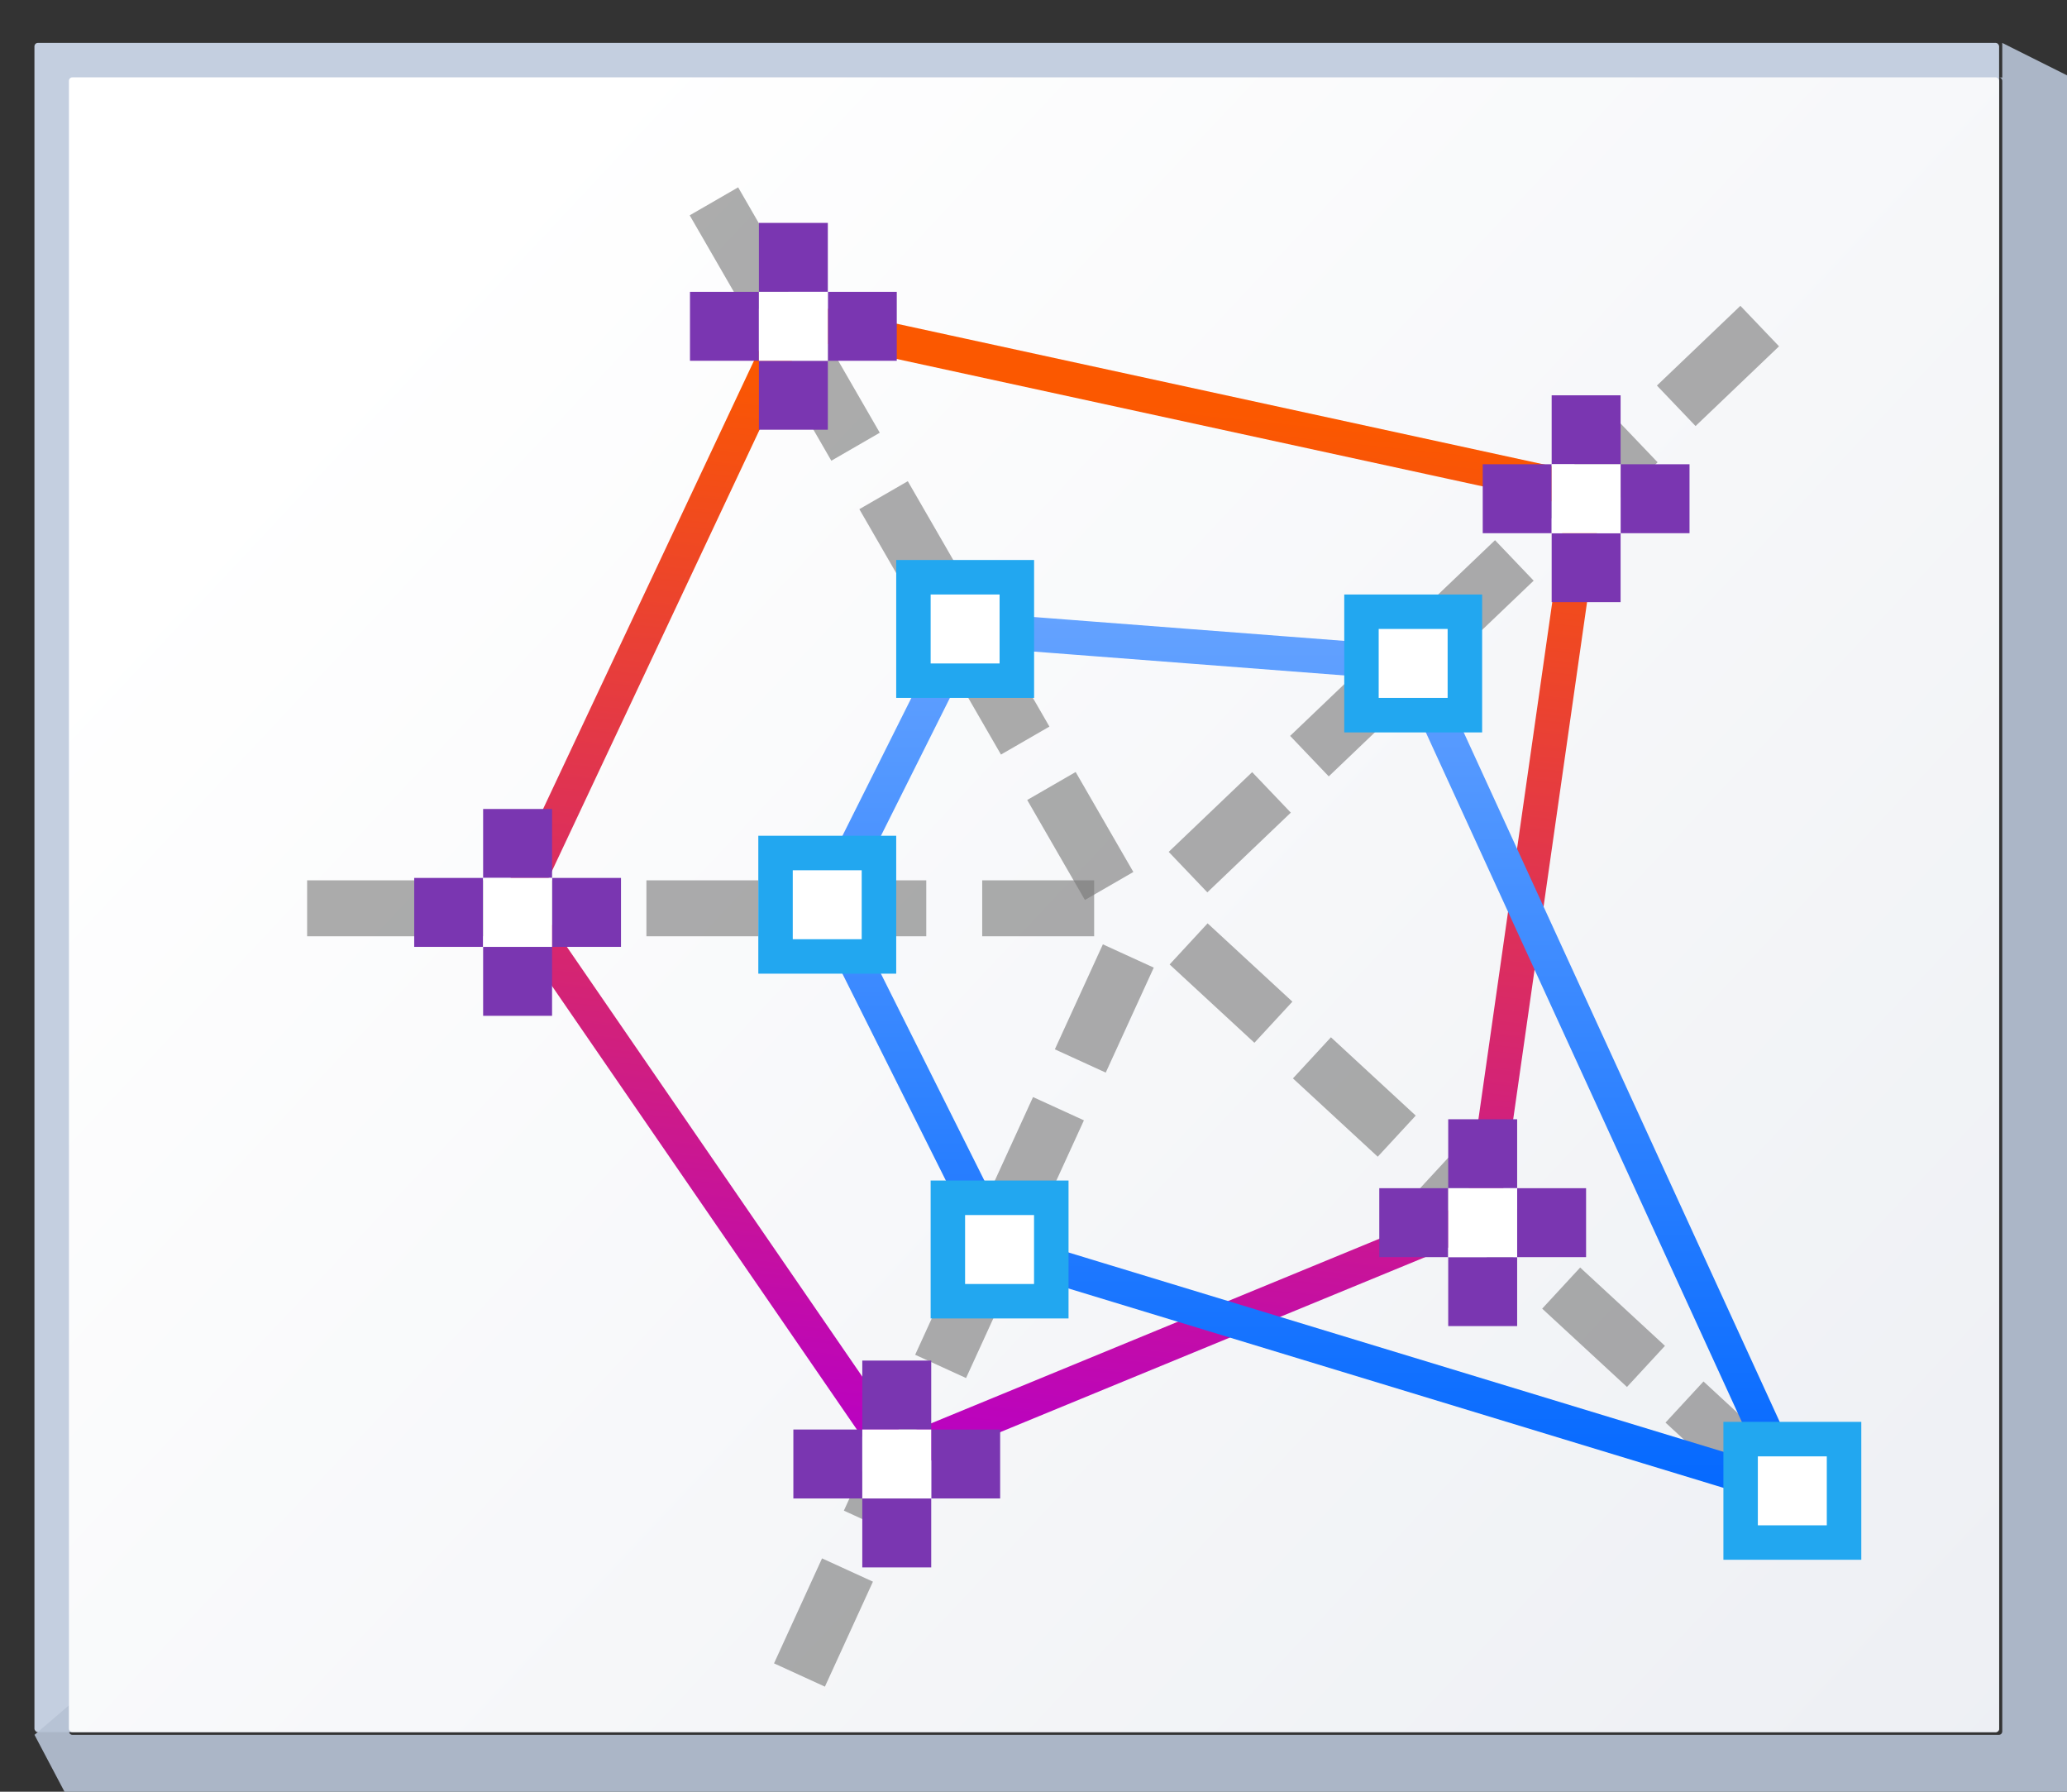 <svg height="52" viewBox="0 0 15.875 13.758" width="60" xmlns="http://www.w3.org/2000/svg" xmlns:xlink="http://www.w3.org/1999/xlink"><rect x="0" y="0" width="15.875" height="13.758" fill="#333333" stroke="none"/><linearGradient id="a" gradientUnits="userSpaceOnUse" x1="18.626" x2="18.626" y1="292.616" y2="273.359"><stop offset="0" stop-color="#06f"/><stop offset="1" stop-color="#80b3ff"/></linearGradient><linearGradient id="b" gradientUnits="userSpaceOnUse" x1="18.626" x2="20.458" y1="291.7" y2="274.297"><stop offset="0" stop-color="#b900c4"/><stop offset="1" stop-color="#fb5800"/></linearGradient><linearGradient id="c" gradientUnits="userSpaceOnUse" x1="4.515" x2="40.639" y1="274.423" y2="308.289"><stop offset="0" stop-color="#fff"/><stop offset="1" stop-color="#e6e9ef"/></linearGradient><g transform="matrix(.469 0 0 .469 0 -125.463)"><rect fill="#c4cfe0" height="27.657" rx=".055" ry=".058" width="32.173" x=".564" y="268.214"/><path d="m123.73 2.201v2.135c-.067 0-.135-0-.201 0 .112.003.201.096.201.213v101.971c0 .118-.091.213-.205.213h-119.053c-.114 0-.207-.095-.207-.213v-1.613l-2.133 1.828 2.133 4.043.215.223h123.305l.213-.223v-106.221l-.213-.221h.213z" fill="#b6c2d4" fill-opacity=".917" transform="matrix(.265 0 0 .265 0 267.631)"/><rect fill="url(#c)" height="27.093" rx=".055" ry=".057" width="31.608" x="1.129" y="268.778"/><g fill="#797979" transform="matrix(.539 0 0 .539 .987 268.649)"><path d="m7.5 24.63v1.7h3.507v-1.7zm5.101 0v1.7h3.507v-1.7zm5.207 0v1.7h3.401v-1.7zm5.101 0v1.7h3.401v-1.7zm5.101 0v1.7h3.401v-1.7z" opacity=".614"/><path d="m52.219 8.409-1.174-1.23-2.536 2.422 1.174 1.23zm-3.689 3.523-1.174-1.23-2.536 2.422 1.174 1.23zm-3.766 3.596-1.174-1.23-2.536 2.422 1.174 1.23zm-3.689 3.523-1.174-1.23-2.536 2.422 1.174 1.23zm-3.689 3.523-1.174-1.23-2.536 2.422 1.174 1.23z" opacity=".614"/><path d="m20.595 3.58-1.472.85 1.753 3.037 1.472-.85zm2.55 4.417-1.472.85 1.753 3.037 1.472-.85zm2.604 4.509-1.472.85 1.753 3.037 1.472-.85zm2.55 4.417-1.472.85 1.753 3.037 1.472-.85zm2.55 4.417-1.472.85 1.753 3.037 1.472-.85z" opacity=".614"/><path d="m51.346 43.481 1.154-1.249-2.576-2.379-1.154 1.249zm-3.747-3.461 1.154-1.249-2.576-2.379-1.154 1.249zm-3.825-3.533 1.154-1.249-2.576-2.379-1.154 1.249zm-3.747-3.461 1.154-1.249-2.576-2.379-1.154 1.249zm-3.747-3.461 1.154-1.249-2.576-2.379-1.154 1.249z" opacity=".614"/><path d="m21.685 48.416 1.546.707 1.459-3.189-1.546-.707zm2.122-4.639 1.546.707 1.459-3.189-1.546-.707zm2.166-4.735 1.546.707 1.459-3.189-1.546-.707zm2.122-4.639 1.546.707 1.459-3.189-1.546-.707zm2.122-4.639 1.546.707 1.459-3.189-1.546-.707z" opacity=".614"/></g><path d="m68.72 1015.938h1v1h-1z" fill="#fff" transform="matrix(.819 0 0 .819 -33.604 -553.767)"/><path d="m8.467 282.325 4.515-9.595 12.982 2.822-1.693 11.853-9.595 3.951z" fill="none" stroke="url(#b)" stroke-linejoin="round" stroke-width=".564"/><path d="m13.546 282.325 2.258-4.515 7.338.564 6.209 13.546-12.982-3.951z" fill="none" stroke="url(#a)" stroke-linecap="round" stroke-linejoin="round" stroke-width=".564"/><g stroke-width=".819"><g transform="translate(12.982 14.111)"><path d="m15.24 276.68h2.258v2.258h-2.258z" fill="#22a7f0"/><path d="m15.804 277.245h1.129v1.129h-1.129z" fill="#fff"/></g><g transform="translate(-.564 -0)"><path d="m15.24 276.68h2.258v2.258h-2.258z" fill="#22a7f0"/><path d="m15.804 277.245h1.129v1.129h-1.129z" fill="#fff"/></g><path d="m22.013 277.245h2.258v2.258h-2.258z" fill="#22a7f0"/><path d="m22.577 277.809h1.129v1.129h-1.129z" fill="#fff"/><g transform="translate(-2.822 4.515)"><path d="m15.24 276.68h2.258v2.258h-2.258z" fill="#22a7f0"/><path d="m15.804 277.245h1.129v1.129h-1.129z" fill="#fff"/></g><g transform="translate(-0 10.16)"><path d="m15.24 276.68h2.258v2.258h-2.258z" fill="#22a7f0"/><path d="m15.804 277.245h1.129v1.129h-1.129z" fill="#fff"/></g></g><g transform="matrix(.898 0 0 .898 -48.744 -641.421)"><g fill="#7a36b1"><path d="m80.69 1035.095h1.257v1.257h-1.257z"/><path d="m81.947 1033.838h1.257v1.257h-1.257z"/><path d="m80.69 1032.581h1.257v1.257h-1.257z"/><path d="m79.433 1033.838h1.257v1.257h-1.257z"/></g><path d="m80.69 1033.838h1.257v1.257h-1.257z" fill="#fff"/></g><g transform="matrix(.898 0 0 .898 -47.05 -653.274)"><g fill="#7a36b1"><path d="m80.69 1035.095h1.257v1.257h-1.257z"/><path d="m81.947 1033.838h1.257v1.257h-1.257z"/><path d="m80.69 1032.581h1.257v1.257h-1.257z"/><path d="m79.433 1033.838h1.257v1.257h-1.257z"/></g><path d="m80.69 1033.838h1.257v1.257h-1.257z" fill="#fff"/></g><g transform="matrix(.898 0 0 .898 -60.032 -656.097)"><g fill="#7a36b1"><path d="m80.69 1035.095h1.257v1.257h-1.257z"/><path d="m81.947 1033.838h1.257v1.257h-1.257z"/><path d="m80.69 1032.581h1.257v1.257h-1.257z"/><path d="m79.433 1033.838h1.257v1.257h-1.257z"/></g><path d="m80.69 1033.838h1.257v1.257h-1.257z" fill="#fff"/></g><g transform="matrix(.898 0 0 .898 -64.548 -646.501)"><g fill="#7a36b1"><path d="m80.69 1035.095h1.257v1.257h-1.257z"/><path d="m81.947 1033.838h1.257v1.257h-1.257z"/><path d="m80.69 1032.581h1.257v1.257h-1.257z"/><path d="m79.433 1033.838h1.257v1.257h-1.257z"/></g><path d="m80.69 1033.838h1.257v1.257h-1.257z" fill="#fff"/></g><g transform="matrix(.898 0 0 .898 -58.339 -637.47)"><g fill="#7a36b1"><path d="m80.69 1035.095h1.257v1.257h-1.257z"/><path d="m81.947 1033.838h1.257v1.257h-1.257z"/><path d="m80.69 1032.581h1.257v1.257h-1.257z"/><path d="m79.433 1033.838h1.257v1.257h-1.257z"/></g><path d="m80.69 1033.838h1.257v1.257h-1.257z" fill="#fff"/></g></g></svg>